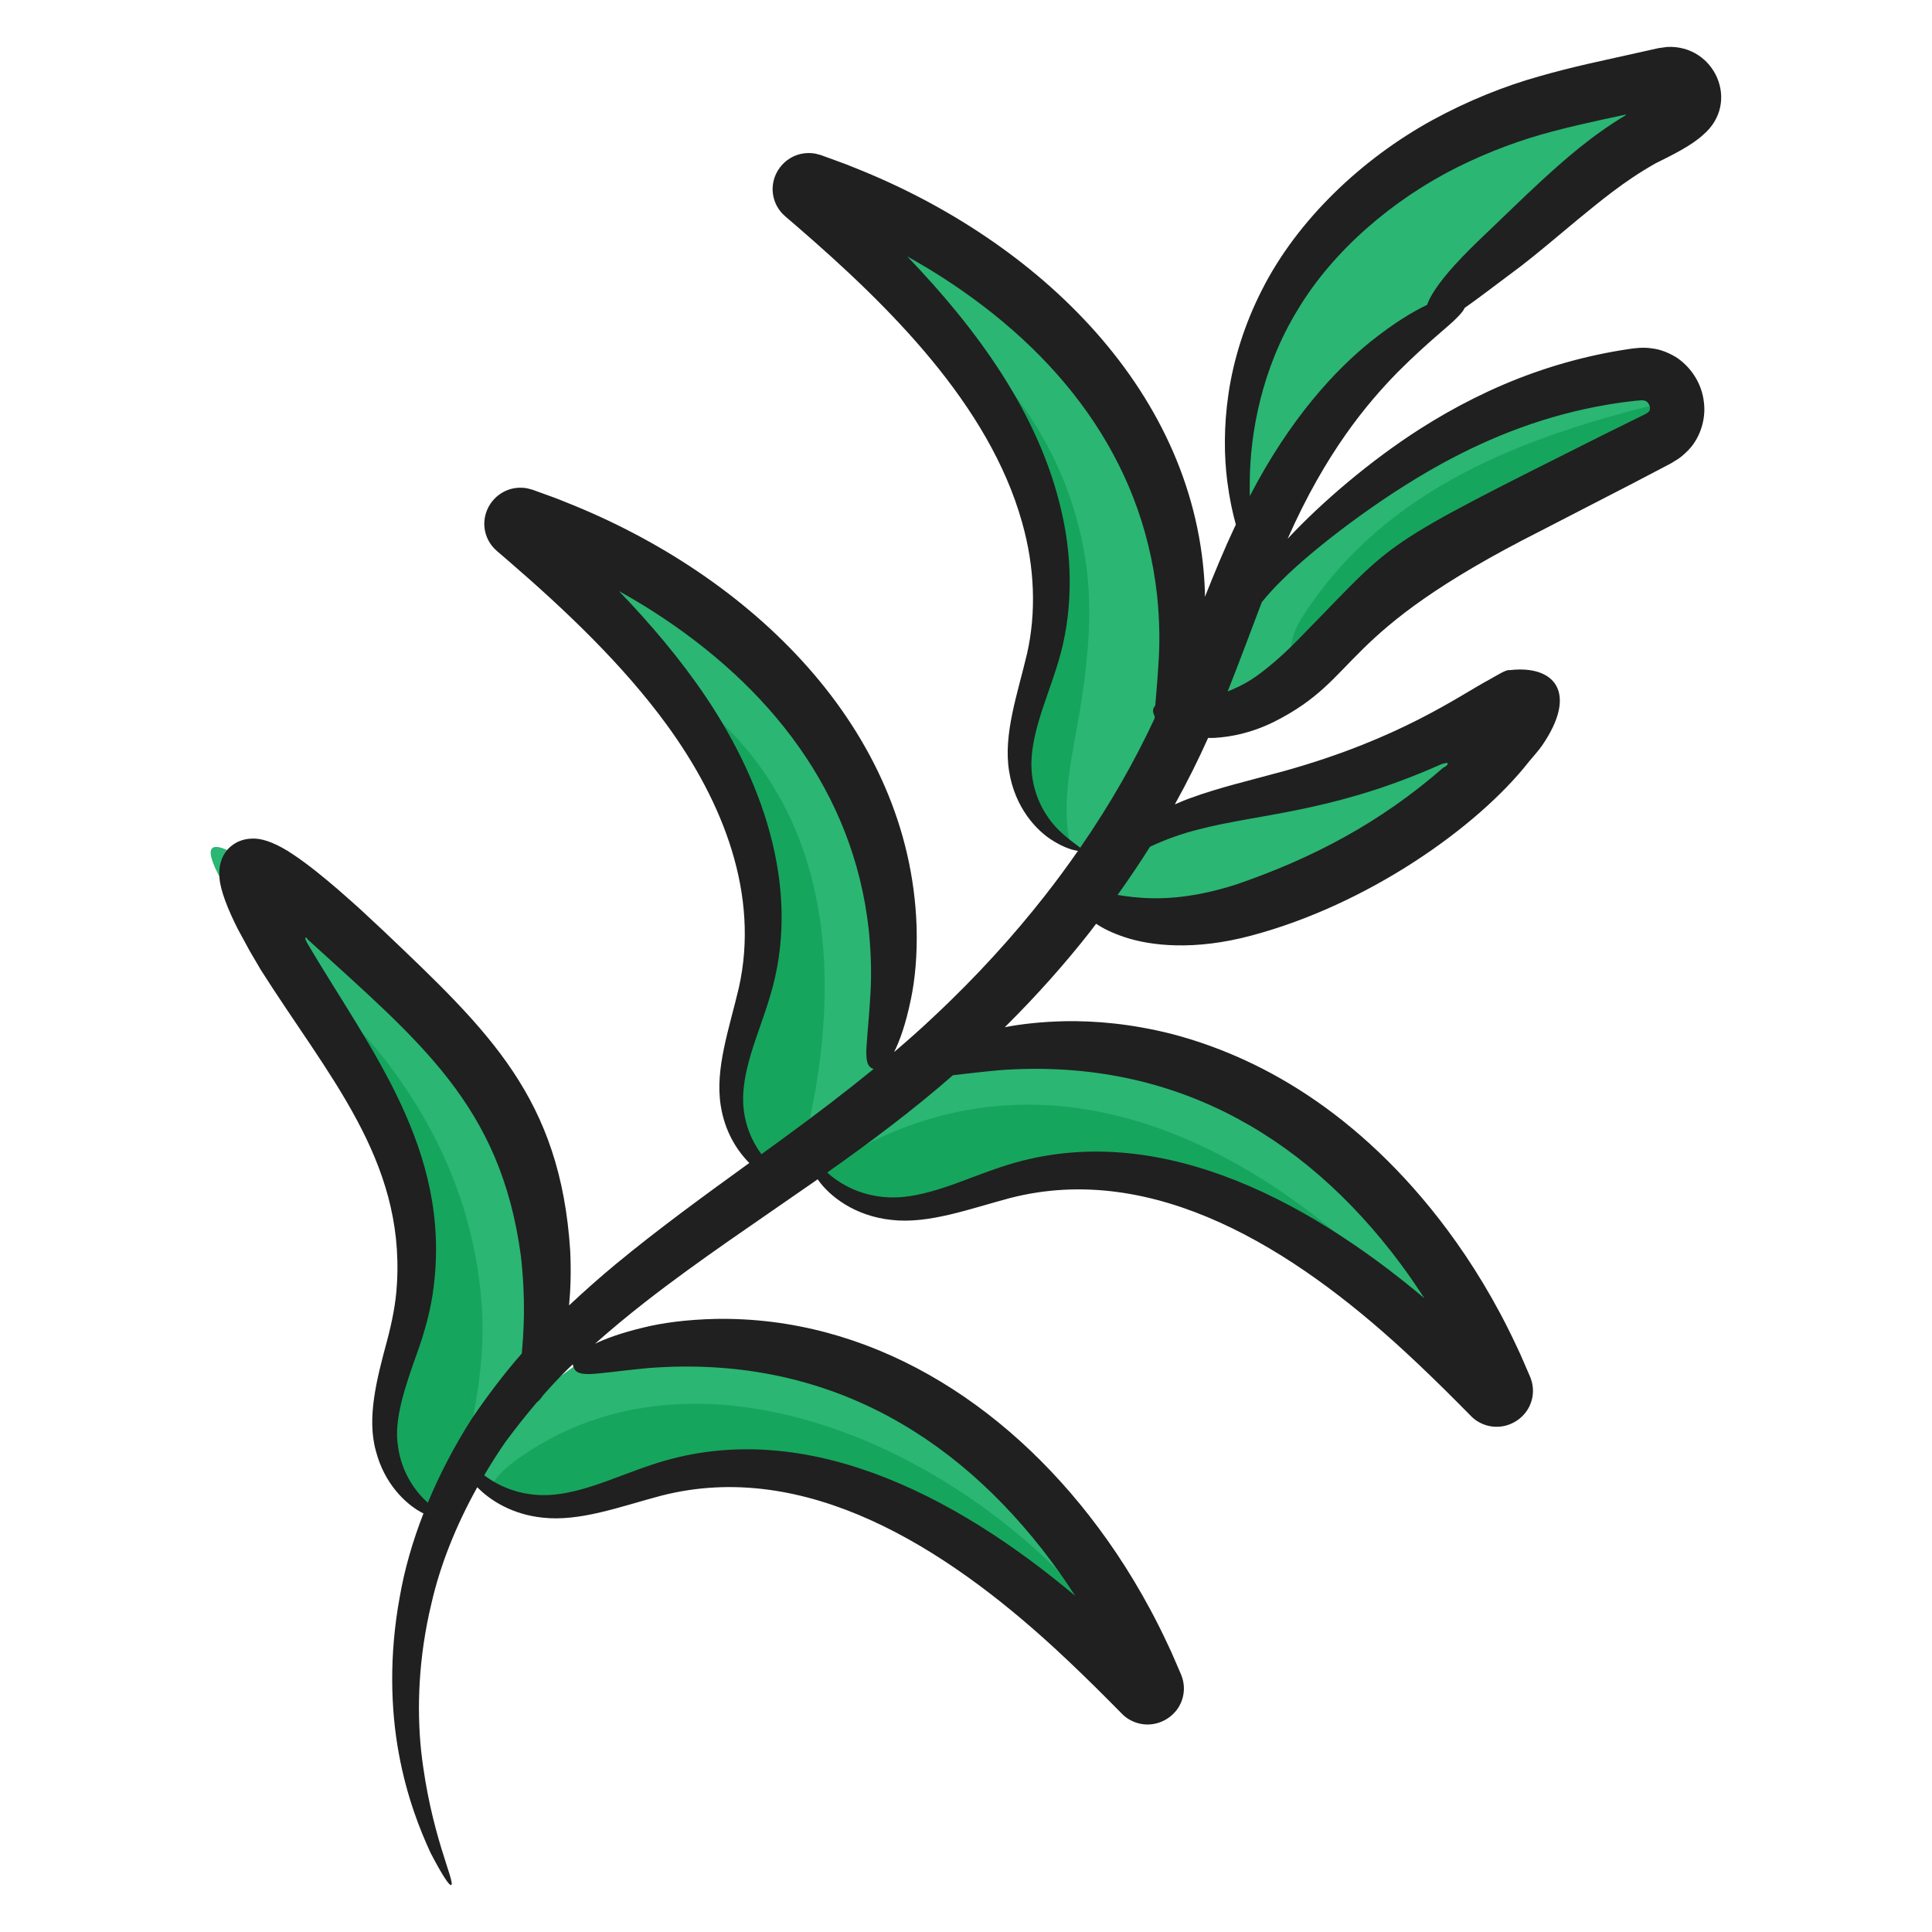 <svg id="Layer_1" enable-background="new 0 0 136 136" height="512" viewBox="0 0 136 136" width="512" xmlns="http://www.w3.org/2000/svg"><g><g><path d="m37.127 98.825-5.11 7.36-.55.79c-3.1-1.19-4.43-4.02-4.38-6.6.06-2.59 1.21-5.08 1.79-7.63 1.41-6.22-.64-12.68-4.41-18.34-.63-.95-1.31-1.89-2.04-2.81-21.367-27.371 8.894.289 11.11 3.5 4.99 7.25 6.29 15.84 3.59 23.73z" fill="#2bb673"/></g><g><path d="m61.527 75.265-3.37 4.86-.01.01-1.06 1.52-1.22 1.76c-.13-.05-.26-.1-.38-.16-2.83-1.27-4.06-3.97-4-6.44.06-2.58 1.2-5.08 1.78-7.63 1.41-6.22-.64-12.67-4.4-18.34-.75-1.13-1.57-2.24-2.44-3.32-2.93-3.63-6.47-6.99-10.18-10.23-.47-.41-.01-1.17.59-.96 9.01 3.2 16.56 8.62 21.1 15.21 4.99 7.24 6.29 15.84 3.59 23.72z" fill="#2bb673"/></g><g><path d="m80.567 119.395c-.07-.04-.14-.08-.2-.14-4.51-4.51-9.23-8.729-14.42-11.72-5.97-3.43-12.68-5.16-19.01-3.54-2.59.67-5.11 1.89-7.76 2.05-1.6.1-3.3-.3-4.7-1.28-.72-.49-1.35-1.14-1.84-1.96-.15-.24-.29-.49-.41-.76l.69-.49 4.33-3.1 3.12-2.24c7.98-2.95 16.86-2.03 24.49 2.53 6.95 4.15 12.82 11.27 16.47 19.9.21.5-.33.93-.76.75z" fill="#2bb673"/></g><g><path d="m104.937 98.305c-.22-.22-.43-.43-.65-.64-4.31-4.28-8.82-8.24-13.77-11.09-5.97-3.43-12.68-5.16-19.01-3.53-2.59.66-5.1 1.88-7.75 2.04-2.11.13-4.42-.6-5.95-2.4-.27-.31-.51-.65-.72-1.03-.11-.18-.2-.37-.29-.56l1.36-.97 6.78-4.87c7.98-2.94 16.86-2.03 24.5 2.53 6.94 4.15 12.81 11.27 16.46 19.9.24.58-.51 1.06-.96.62z" fill="#2bb673"/></g><g><path d="m82.677 48.555c-.11.55-.25 1.1-.41 1.65-.13.5-.28 1-.45 1.5l-5.66 8.15c-.28-.11-.55-.23-.81-.38-2.52-1.33-3.62-3.88-3.57-6.22.06-2.58 1.21-5.08 1.79-7.62 1.41-6.23-.64-12.68-4.41-18.35-1.41-2.13-3.06-4.16-4.87-6.12-2.36-2.58-5.01-5.04-7.74-7.43-.48-.41-.01-1.17.59-.95 9 3.19 16.56 8.61 21.09 15.2 4.33 6.28 5.88 13.59 4.45 20.57z" fill="#2bb673"/></g><g><path d="m88.046 39.272c-1.631-6.087-1.117-12.552 2.108-18.281 3.225-5.729 9.261-10.659 16.941-13.159 3.244-1.056 6.712-1.674 10.096-2.456 1.543-.357 2.588 1.496 1.438 2.559-5.803 5.363-16.534 8.491-18.738 15.255z" fill="#2bb673"/></g><g><path d="m116.727 30.885-10.2 5.19c-2.99 1.51-6 3.05-8.44 5.02-2.53 2.05-4.4 4.53-6.89 6.59-.55.47-1.14.91-1.77 1.32-1.95 1.271-5.12 2.11-7.16 1.2-.33-.15-.63-.35-.89-.6l1.3-1.05 3.96-3.21c1.03-3.36 3.9-6.24 6.98-8.83 3.96-3.32 8.48-6.36 13.85-8.31 2.45-.9 5.11-1.54 7.82-1.86 1.41-.17 2.41.73 2.69 1.8.27.99-.07 2.14-1.25 2.74z" fill="#2bb673"/></g><g><path d="m75.18 63.157c1.838-2.086 4.157-3.995 7.09-5.217 2.738-1.141 5.867-1.63 8.852-2.357 5.623-1.368 10.84-3.634 15.217-6.58.884-.595 1.963.456 1.35 1.315-3.912 5.484-10.122 10.076-17.599 12.892-2.224.838-4.603 1.533-7.094 1.644s-5.125-.429-6.855-1.759" fill="#2bb673"/></g><g><path d="m80.567 119.395c-.07-.04-.14-.08-.2-.14-4.51-4.51-9.23-8.729-14.42-11.72-5.97-3.43-12.68-5.16-19.01-3.54-2.59.67-5.11 1.89-7.76 2.05-1.6.1-3.3-.3-4.7-1.28.34-.62.83-1.2 1.48-1.7 14.23-10.84 35.87.95 43.89 14.26.42.71.65 1.4.72 2.07z" fill="#16a55d"/></g><g><path d="m32.537 103.245c-.23 1-.4 1.97-.52 2.94l-.55.79c-3.1-1.19-4.43-4.02-4.38-6.6.06-2.59 1.21-5.08 1.79-7.63 1.41-6.22-.64-12.68-4.41-18.34-.63-.95-1.31-1.89-2.04-2.81 1.21-.09 2.48.37 3.55 1.63 4.62 5.41 7.51 11.76 7.95 18.92.24 3.83-.54 7.39-1.39 11.1z" fill="#16a55d"/></g><g><path d="m104.287 97.665c-4.31-4.28-8.82-8.24-13.77-11.09-5.97-3.43-12.68-5.16-19.01-3.53-2.59.66-5.1 1.88-7.75 2.04-2.11.13-4.42-.6-5.95-2.4.35-.42.79-.79 1.34-1.12 17.22-10.33 34.65 2.19 45 15.9.05.07.1.13.14.2z" fill="#16a55d"/></g><g><path d="m56.377 81.405c-.19.74-.5 1.36-.89 1.85-2.83-1.27-4.06-3.97-4-6.44.06-2.58 1.2-5.08 1.78-7.63 1.41-6.22-.64-12.67-4.4-18.34-.75-1.13-1.57-2.24-2.44-3.32 12.25 7.479 13.37 20.87 9.95 33.88z" fill="#16a55d"/></g><g><path d="m76.067 49.715c-.46 2.96-1.47 6.65-.72 9.76-2.52-1.33-3.62-3.88-3.57-6.22.06-2.58 1.21-5.08 1.79-7.62 1.41-6.23-.64-12.68-4.41-18.35-1.41-2.13-3.06-4.16-4.87-6.12.26.13.52.29.78.48 5.89 4.3 10.1 10.22 11.3 17.51.59 3.56.25 7.02-.3 10.56z" fill="#16a55d"/></g><g><path d="m116.727 30.885-10.2 5.19c-2.99 1.51-6 3.05-8.44 5.02-2.53 2.05-4.4 4.53-6.89 6.59-.54-1.23-.51-2.71.46-4.22 5.88-9.2 15.74-12.81 25.92-15.24.14-.03.27-.06.4-.08.27.99-.07 2.14-1.25 2.74z" fill="#16a55d"/></g><path d="m117.356 3.305-.61.083c-.741.17-.168.04-4.954 1.104-1.094.253-2.256.541-3.465.888-2.428.683-5.016 1.717-7.491 3.072-4.953 2.717-9.492 6.999-11.994 11.939-1.253 2.449-2.018 4.978-2.362 7.308-.345 2.333-.31 4.455-.087 6.195.155 1.205.374 2.212.602 3.031-.03.065-.061.127-.091.193-.712 1.508-1.389 3.153-2.086 4.896-.002-.123.003-.233-0-.359-.477-13.955-11.692-24.714-24.674-29.854-.396-.165-.799-.321-1.211-.466l-.617-.225-.311-.113c-.152-.043-.05-.048-.609-.182-.442-.082-.953-.045-1.407.138-.452.183-.824.483-1.095.847-.27.365-.453.797-.497 1.293-.048.492.07 1.036.324 1.469.127.218.275.403.432.552l.139.129.061.052.245.21.492.423c6.52 5.633 13.53 12.562 15.851 20.82.917 3.203.997 6.412.364 9.229-.661 2.832-1.697 5.7-1.271 8.311.407 2.582 1.96 4.223 3.123 4.916.792.484 1.398.656 1.727.688-.74 1.062-1.522 2.131-2.37 3.208-2.107 2.687-4.725 5.61-7.823 8.5-.873.829-1.8 1.646-2.754 2.459.377-.742.812-1.906 1.194-3.767.272-1.319.449-2.996.391-5.08-.478-13.977-11.707-24.72-24.674-29.855-.707-.295-1.079-.415-1.828-.69l-.311-.113c-.152-.043-.05-.048-.609-.182-.442-.082-.953-.045-1.407.138-.889.36-1.508 1.195-1.592 2.14-.048.492.07 1.036.324 1.469.127.218.275.403.432.552l.139.129.061.052.245.21.492.423c4.026 3.477 8.067 7.314 11.169 11.571 3.949 5.434 6.518 11.926 5.046 18.477-.661 2.832-1.697 5.7-1.271 8.311.285 1.804 1.129 3.138 2.009 4.021-3.131 2.268-6.345 4.595-9.416 7.135-1.121.929-2.209 1.897-3.273 2.891.106-1.097.149-2.357.083-3.811-.684-10.793-5.717-15.482-13.141-22.549-1.761-1.646-1.565-1.474-3.222-2.93-.998-.855-2.113-1.771-3.152-2.46-1.052-.709-1.987-1.084-2.666-1.109-.34-.012-.641.02-.934.116-.151.052-.297.103-.473.213-.169.101-.401.282-.536.439-.265.317-.381.57-.475.892-.095.308-.128.677-.091 1.126.074.902.598 2.207 1.278 3.558.055.101.894 1.647.839 1.545.059.1.837 1.429.778 1.329 4.733 7.476 10.115 13.355 9.597 22.102-.075 1.416-.354 2.729-.707 4.066-.708 2.63-1.434 5.382-.773 7.731.597 2.298 2.076 3.691 3.157 4.288.066.037.126.064.189.097-.768 1.974-1.337 3.95-1.669 5.876-.759 4.114-.635 7.921-.071 10.998.561 3.089 1.514 5.443 2.236 7.012.799 1.542 1.328 2.335 1.448 2.275.349-.144-1.463-3.566-2.114-9.507-.301-2.955-.182-6.521.729-10.306.616-2.708 1.724-5.488 3.229-8.192.938.956 2.485 1.918 4.588 2.139 2.627.301 5.489-.782 8.346-1.54 10.173-2.623 19.994 3.645 27.693 10.718 1.332 1.225 2.615 2.475 3.85 3.718.327.33.651.657.973.982.31.299.776.551 1.258.64.489.095.975.036 1.391-.127.419-.163.79-.424 1.089-.791.299-.361.514-.872.547-1.392.023-.263-.008-.512-.059-.75-.052-.22-.161-.486-.158-.469l-.133-.308-.264-.611c-.174-.406-.349-.808-.541-1.198-1.469-3.15-3.175-5.905-4.865-8.171-6.651-8.946-16.204-14.867-26.919-14.689-2.096.048-3.775.282-5.093.606-1.591.383-2.671.784-3.413 1.142 1.143-1.016 2.332-2.001 3.559-2.958 3.804-2.962 7.908-5.681 11.873-8.45.081-.056.159-.114.24-.17.013.018.022.035.036.053.792 1.126 2.56 2.537 5.162 2.809 2.627.301 5.489-.782 8.346-1.54 10.173-2.623 19.994 3.645 27.693 10.718 1.332 1.225 2.615 2.475 3.85 3.718.327.329.651.657.973.981.31.3.776.551 1.258.64.489.095.975.036 1.391-.126.419-.163.79-.424 1.089-.792.299-.361.514-.871.547-1.391.023-.263-.008-.513-.059-.75-.052-.219-.161-.486-.158-.469l-.133-.307-.264-.611c-.174-.406-.349-.808-.541-1.198-1.469-3.15-3.175-5.905-4.865-8.172-3.08-4.143-6.492-7.271-9.852-9.492-3.367-2.23-6.649-3.539-9.541-4.299-2.908-.732-5.432-.933-7.526-.898-1.67.038-3.065.197-4.234.423 2.294-2.272 4.296-4.545 5.979-6.691.156-.197.297-.394.45-.591.47.315 1.106.642 1.978.932 1.851.624 4.931.975 8.935-.097 8.156-2.163 15.891-7.58 19.55-12.241.297-.366.663-.76.911-1.114 2.586-3.739.913-5.711-2.263-5.333-.236-.064-.893.37-1.431.664-2.188 1.173-6.248 4.144-14.391 6.423-2.303.637-4.626 1.167-6.703 1.937-.363.129-.703.279-1.046.426.883-1.593 1.662-3.156 2.343-4.68.143 0.0.278.008.43 0 1.165-.072 2.565-.327 4.188-1.12 6.294-3.166 4.224-6.093 18.78-13.447 1.866-.963 4-2.063 6.305-3.252.574-.3 1.16-.606 1.754-.917.297-.156.596-.313.898-.471l.235-.125.373-.229c.249-.145.483-.345.708-.564.928-.862 1.391-2.261 1.23-3.494-.129-1.241-.819-2.393-1.884-3.134-.545-.341-1.167-.605-1.79-.668-.607-.105-1.301.002-1.589.044-.758.112-1.515.249-2.268.411-1.505.325-2.994.748-4.443 1.261-2.9 1.028-5.608 2.417-8.025 3.962-3.47 2.217-6.92 5.165-9.303 7.722 2.687-6.084 5.605-9.539 7.741-11.722 2.254-2.253 3.633-3.243 4.252-3.913.256-.257.397-.454.469-.614.343-.242.739-.53 1.215-.882.731-.548 1.636-1.227 2.756-2.066 1.151-.886 2.453-1.995 3.977-3.263 1.547-1.26 3.23-2.688 5.471-3.955 1.205-.602 2.539-1.25 3.372-2.023 2.655-2.26.815-6.359-2.547-6.18zm-84.141 96.557c-1.233 1.93-2.269 3.921-3.101 5.921-.004-.003-.007-.005-.01-.009-.818-.735-1.826-2.056-2.085-3.943-.311-1.853.455-4.116 1.401-6.754.465-1.324.914-2.864 1.105-4.476 1.23-9.693-4.482-16.727-8.863-24.152l-.098-.188-.047-.09-.005-.019-.009-.033c-.009-.041-.012-.07-.009-.091.004-.02.01-.031.03-.036.033-.002.07.043.088.061.048.054.033.056.07.097 7.892 7.207 13.564 11.666 14.983 22.249.361 3.166.197 5.372.065 6.878-1.286 1.466-2.45 3.021-3.514 4.584zm12.544-3.569c11.833-.881 21.306 4.278 28.291 13.672.546.732 1.096 1.539 1.643 2.378-8.496-7.142-19.283-12.771-29.797-9.239-1.534.509-2.878 1.082-4.136 1.485-1.25.407-2.435.665-3.477.658-1.827 0-3.262-.684-4.198-1.4.472-.798.972-1.59 1.512-2.368.7-.94 1.432-1.871 2.208-2.78.044-.035.086-.062.134-.112.089-.093.188-.214.292-.369.581-.658 1.181-1.307 1.825-1.93.085-.083.175-.163.261-.246.011.058.027.114.047.17.096.264.243.498.961.513.714.018 2.003-.207 4.433-.434zm9.383-16.164c-.508.371-1.027.747-1.542 1.12-.64-.864-1.208-2.067-1.284-3.575-.053-1.019.162-2.192.532-3.435.366-1.251.906-2.593 1.366-4.131 2.169-7.161-.272-14.686-4.479-20.981-1.829-2.728-3.96-5.22-6.166-7.521.858.483 1.685.97 2.439 1.456 8.126 5.217 14.072 12.659 15.145 22.373.187 1.817.192 3.306.12 4.504-.137 2.4-.324 3.678-.287 4.383.035.685.257.837.512.928-2.004 1.635-4.129 3.253-6.358 4.878zm43.481 8.88c.546.732 1.096 1.539 1.644 2.379-8.488-7.137-19.278-12.775-29.797-9.239-1.534.508-2.878 1.082-4.136 1.485-1.25.406-2.435.665-3.477.658-2.129 0-3.732-.928-4.624-1.755 3.127-2.204 6.141-4.478 8.848-6.849.758-.083 1.797-.216 3.252-.352 11.793-.876 21.275 4.237 28.291 13.672zm-22.583-29.334c-.226-.195-.746-.52-1.382-1.121-.884-.816-1.941-2.336-2.047-4.437-.053-1.019.162-2.192.532-3.435.366-1.251.906-2.593 1.366-4.131.943-3.114 1.075-6.852.224-10.508-1.56-6.91-5.962-12.876-10.869-17.993.859.483 1.685.97 2.439 1.456 8.172 5.247 14.074 12.684 15.145 22.373.187 1.817.192 3.306.12 4.504-.084 1.479-.188 2.53-.246 3.286-.138.161-.247.356-.042.746-.001.053-.001.102-.001.15-1.356 2.914-3.072 5.972-5.24 9.111zm8.391-1.303c4.123-1.067 9.015-1.18 16.076-4.164l.923-.399c.144-.059.109-.034.167-.054.14-.035.223-.052.266-.052.032-.003.067.001.023.127-.075.094-.154.136-.194.165-.044.027-.066.034-.077.034 0 0-.002-.002-.009.002-4.426 3.871-9.213 6.387-14.566 8.225-3.41 1.096-5.72 1.05-7.263.894-.427-.047-.789-.1-1.106-.152.813-1.138 1.577-2.271 2.28-3.393 1.025-.479 2.175-.912 3.48-1.234zm16.992-25.695c3.665-2.017 7.506-3.469 11.679-4.183.685-.117 1.371-.212 2.054-.286.428-.042.469-.039.574-.012.103.003.145.066.212.089.093.096.213.271.204.44-.007.169-.032.229-.134.302-.025.02-.046.05-.102.067-.022.011-.043.025-.062.042l-.219.109c-.305.15-.609.299-.91.448-.601.297-1.194.589-1.775.876-16.182 8.11-14.503 7.256-21.099 13.977-.726.76-1.395 1.412-2.033 1.964-.625.539-1.273 1.046-1.767 1.354-.561.349-1.111.607-1.625.808.904-2.275 1.673-4.373 2.404-6.287.399-.486.854-1.002 1.409-1.54 2.223-2.225 6.874-5.798 11.192-8.168zm13.019-24.568c-2.474 1.483-4.344 3.169-5.849 4.535-1.509 1.394-2.699 2.571-3.704 3.524-1.02.965-1.86 1.794-2.496 2.5-1.231 1.36-1.75 2.247-1.934 2.793-.97.459-2.289 1.236-4.002 2.606-2.398 1.94-5.593 5.292-8.48 10.854-.005-.354-.007-.721-0-1.109.03-3.278.819-7.845 3.382-12.02 2.505-4.183 6.726-7.771 11.235-10.024 2.269-1.125 4.558-1.966 6.799-2.543 1.122-.295 2.226-.548 3.29-.781.536-.115 1.057-.228 1.563-.337l.173-.037 0.0 0.0 0.0.001-0.0 0c-.007-.008.068-.013.023.037z" fill="#202020"/></g></svg>